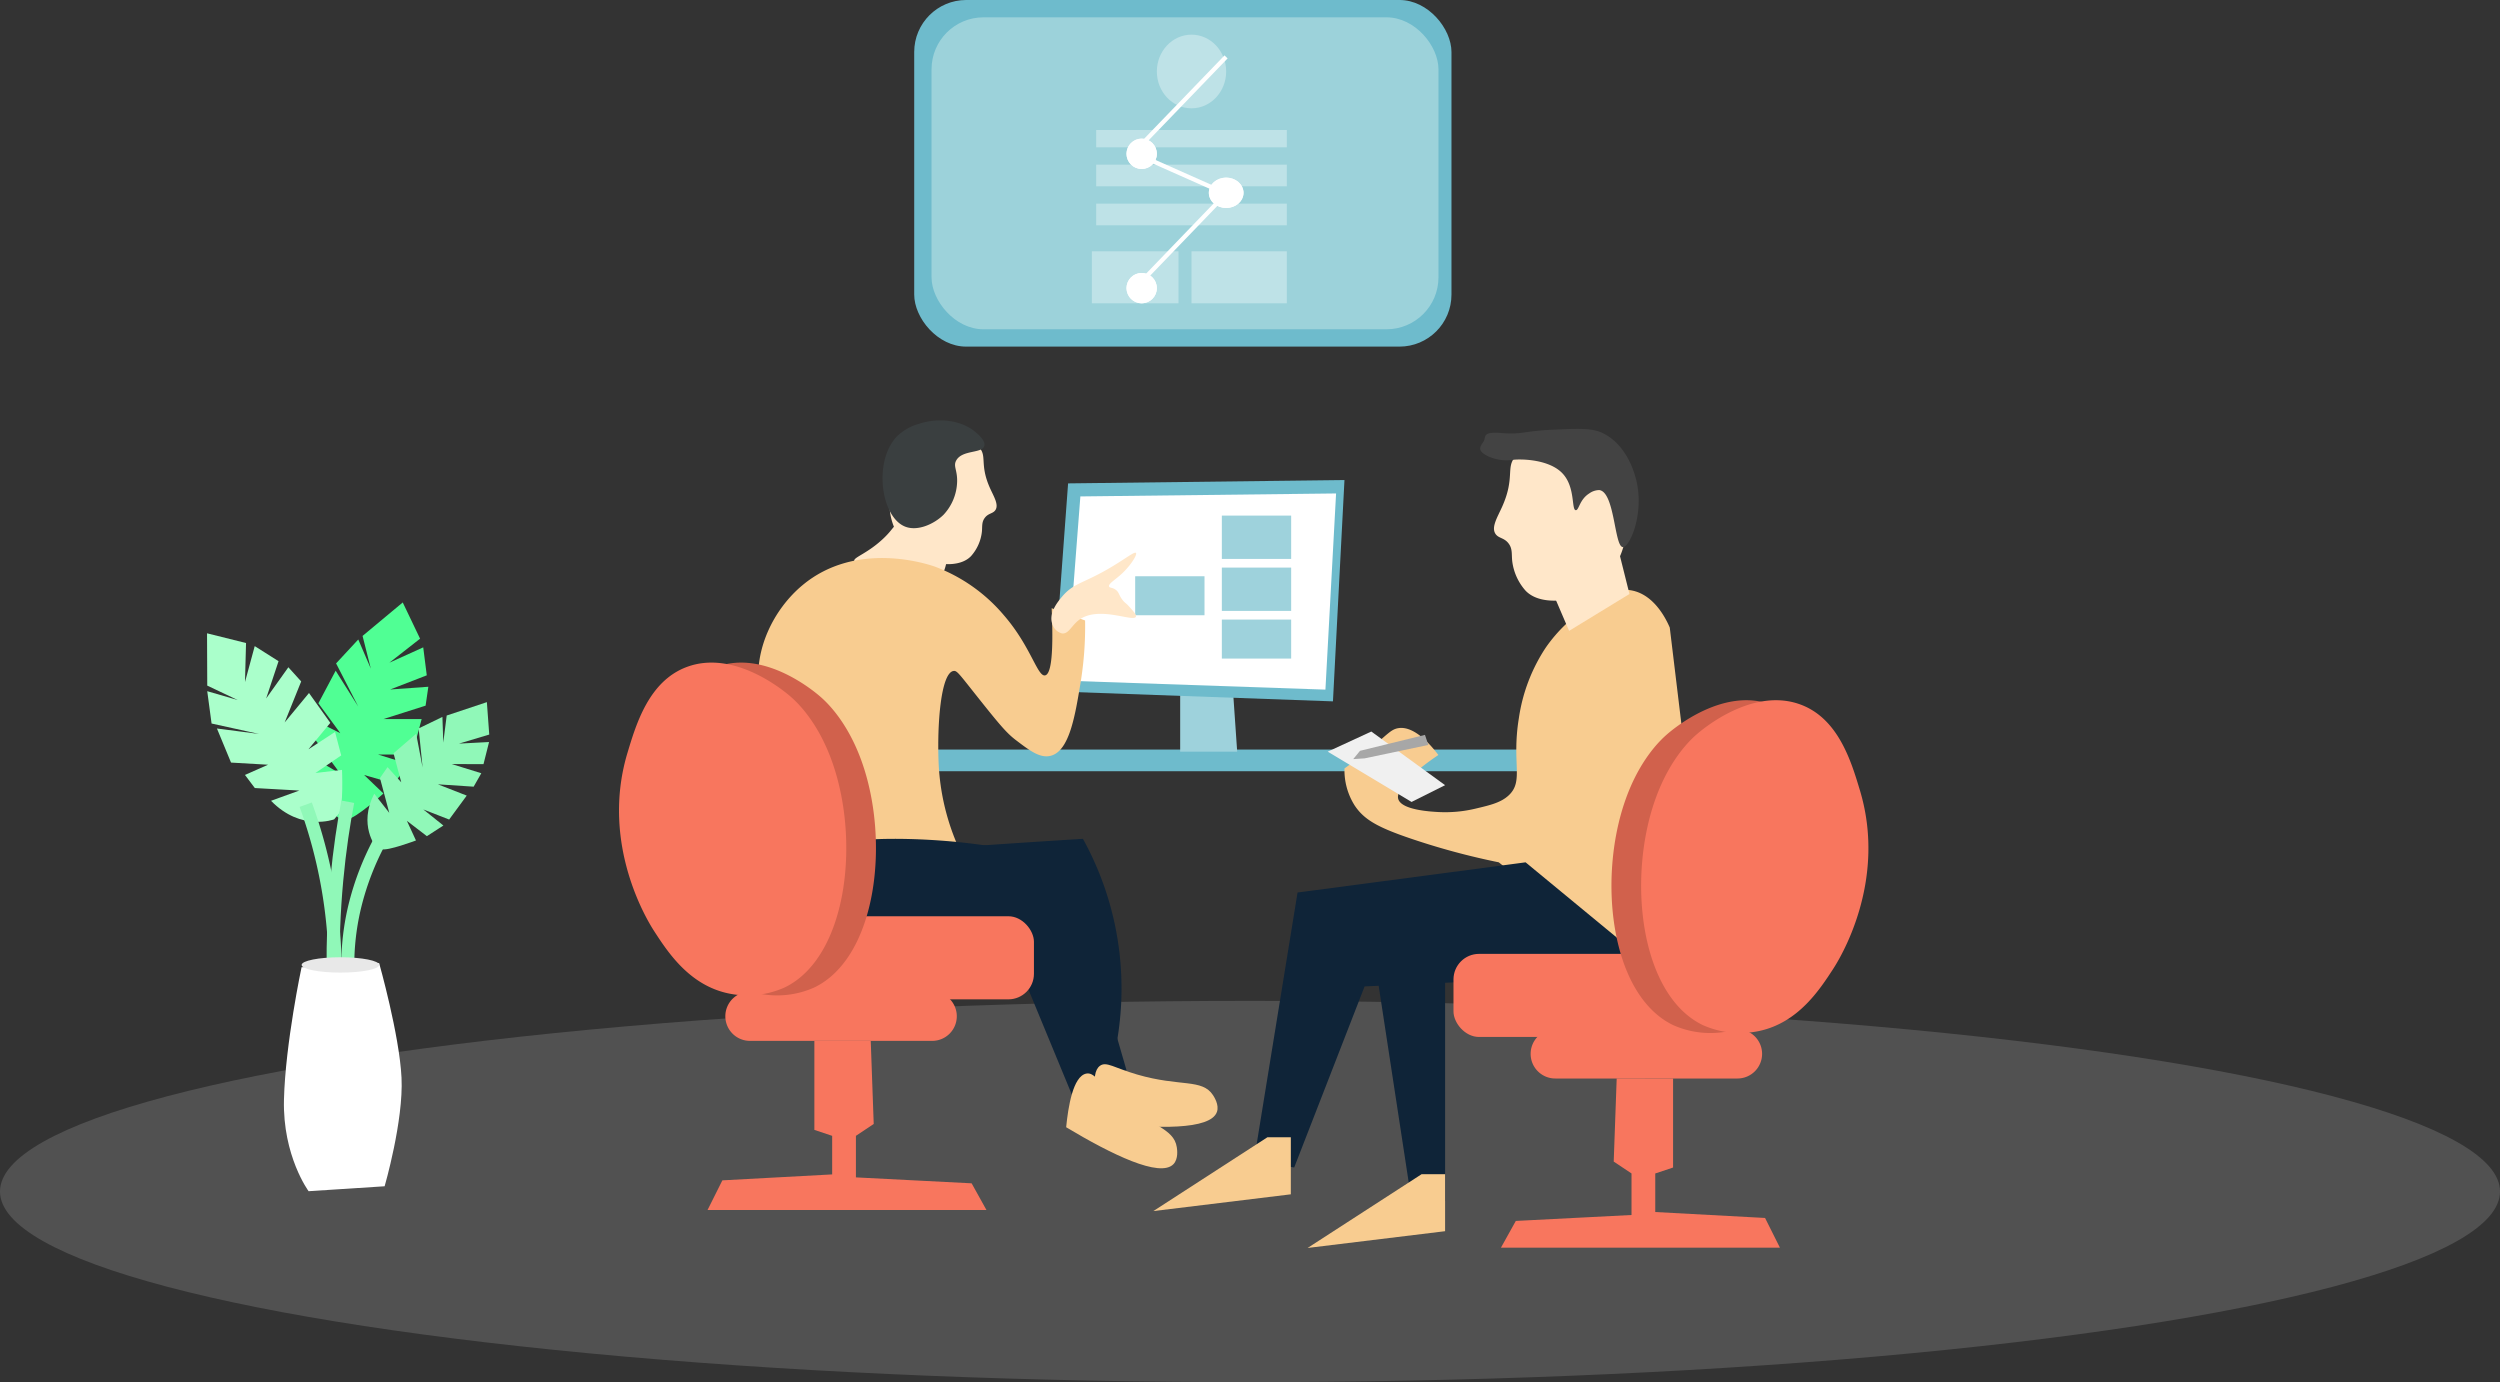 <svg xmlns="http://www.w3.org/2000/svg" width="577" height="319" viewBox="0 0 577 319">
  <rect x="0" y="0" width="577" height="319" fill="#333333" stroke="none"/>
  <g id="Group_5117" data-name="Group 5117" transform="translate(-746 -989.999)">
    <g id="Group_3384" data-name="Group 3384" transform="translate(-1116 -14536.891)">
      <ellipse id="Ellipse_450" data-name="Ellipse 450" cx="288.5" cy="44" rx="288.5" ry="44" transform="translate(1862 15757.89)" fill="#bebebe" opacity="0.216"/>
      <g id="Group_1212" data-name="Group 1212" transform="translate(1909.786 15665.933)">
        <path id="Path_5765" data-name="Path 5765" d="M1632.48,301.4s-7.056-3.988-5.983-13.959l5.983,3.528-6.094-8.284.878-3.682,5.216,2.608-5.062-6.9,3.988-7.517,5.216,8.284-5.118-9.971,5.118-5.522,2.9,6.728-1.909-7.547,9.274-7.728,4,8.365-7.092,5.546,7.819-3.546.818,6.455-8.456,3.273,8.819-.636-.636,4.364-9.729,3.091h8.82l-2.182,8.183h-7.91l7,2.182-3.273,4.546-6.91-2,4.455,4.273s-6.5,5.868-8.23,5.868" transform="translate(-1601.721 -251.437)" fill="#50ff94"/>
        <path id="Path_5766" data-name="Path 5766" d="M1594.135,312.164s-7.569,2.9-14.572-4.28l6.531-2.364-10.267-.579-2.279-3.023,5.333-2.359-8.546-.495-3.254-7.863,9.708,1.256-10.946-2.407-1-7.463,7.036,2.047-7.033-3.335-.05-12.072,9,2.244-.242,9,2.247-8.286,5.5,3.481-2.863,8.6,5.127-7.2,2.959,3.271-3.814,9.468,5.618-6.8,4.918,6.895L1588.2,296l6.141-4.007,1.419,5.419-5.943,4.053,6.131-.712s.38,8.752-.719,10.082" transform="translate(-1564.798 -262.104)" fill="#aaffcb"/>
        <path id="Path_5767" data-name="Path 5767" d="M1659.2,342.326s-4.144-5.089-.393-12.29l3.47,4.425-2.151-8.043,1.748-2.517,3.163,3.5-1.781-6.7,5.225-4.491,1.489,7.784-.918-9.028,5.488-2.654.2,5.93.787-6.253,9.272-3.091.549,7.487-6.983,2.09,6.942-.367-1.287,5.109-7.341-.026,6.837,2.122-1.767,3.1-8.247-.539,6.649,2.6-4.059,5.526-5.964-2.333,4.635,3.71-3.809,2.462-4.62-3.547,2.1,4.536s-6.635,2.505-7.936,2" transform="translate(-1620.216 -285.89)" fill="#90f8b8"/>
        <path id="Path_5768" data-name="Path 5768" d="M1621.668,367.99a112.559,112.559,0,0,1,6.778,40.1" transform="translate(-1598.893 -321.312)" fill="none" stroke="#90f8b8" stroke-miterlimit="10" stroke-width="3"/>
        <path id="Path_5769" data-name="Path 5769" d="M1640.827,366.3c-.95,4.974-1.891,11.045-2.541,18.075-.708,7.655-.889,14.492-.848,20.118" transform="translate(-1608.344 -320.297)" fill="none" stroke="#90f8b8" stroke-miterlimit="10" stroke-width="3"/>
        <path id="Path_5770" data-name="Path 5770" d="M1653.146,389.708a63.8,63.8,0,0,0-5.418,13.958,57.845,57.845,0,0,0-1.806,15.536" transform="translate(-1613.426 -334.333)" fill="none" stroke="#90f8b8" stroke-miterlimit="10" stroke-width="3"/>
        <path id="Path_5771" data-name="Path 5771" d="M1614.792,511.932s-6.011-8.124-5.687-21.123,4.062-30.57,4.062-30.57l17.906-.952s4.679,16.521,5.166,26.459-3.9,25.049-3.9,25.049Z" transform="translate(-1591.353 -376.046)" fill="#fff"/>
        <ellipse id="Ellipse_19" data-name="Ellipse 19" cx="8.953" cy="1.77" rx="8.953" ry="1.77" transform="translate(21.833 81.893)" fill="#e8e8e8"/>
      </g>
      <g id="Group_1220" data-name="Group 1220" transform="translate(2072.751 15527)">
        <rect id="Rectangle_880" data-name="Rectangle 880" width="124" height="80" rx="12" transform="translate(0.249 -0.111)" fill="#6ebbcc"/>
        <rect id="Rectangle_881" data-name="Rectangle 881" width="117" height="72" rx="12" transform="translate(4.249 3.889)" fill="rgba(248,255,248,0.34)"/>
      </g>
      <ellipse id="Ellipse_454" data-name="Ellipse 454" cx="8" cy="8.5" rx="8" ry="8.5" transform="translate(2129 15534.89)" fill="#fff" opacity="0.347"/>
      <rect id="Rectangle_2134" data-name="Rectangle 2134" width="22" height="12" transform="translate(2137 15584.89)" fill="#fff" opacity="0.347"/>
      <rect id="Rectangle_2135" data-name="Rectangle 2135" width="20" height="12" transform="translate(2114 15584.89)" fill="#fff" opacity="0.347"/>
      <rect id="Rectangle_2137" data-name="Rectangle 2137" width="44" height="4" transform="translate(2115 15556.89)" fill="#fff" opacity="0.347"/>
      <rect id="Rectangle_2138" data-name="Rectangle 2138" width="44" height="5" transform="translate(2115 15564.89)" fill="#fff" opacity="0.347"/>
      <rect id="Rectangle_2139" data-name="Rectangle 2139" width="44" height="5" transform="translate(2115 15573.89)" fill="#fff" opacity="0.347"/>
      <g id="Group_1223" data-name="Group 1223" transform="translate(2029.537 15625.886)">
        <rect id="Rectangle_1410" data-name="Rectangle 1410" width="140" height="5" transform="translate(43.463 74.003)" fill="#6ebbcc"/>
        <path id="Path_1795" data-name="Path 1795" d="M4859.931,3664.617v23.219h13.157l-1.548-22.445" transform="translate(-4755.083 -3613.349)" fill="#9ed2dc"/>
        <path id="Path_1772" data-name="Path 1772" d="M4822.671,3663.369l3.543-47.986,63.786-.773-2.658,51.081Z" transform="translate(-4747.234 -3602.813)" fill="#6ebbcc"/>
        <path id="Path_1773" data-name="Path 1773" d="M4826.593,3661.751l3.279-42.532,59.018-.686-2.459,45.277Z" transform="translate(-4748.06 -3603.64)" fill="#fff"/>
        <path id="Path_1774" data-name="Path 1774" d="M4959.057,3654.652a34.562,34.562,0,0,0-4.644,5.418,39.821,39.821,0,0,0-6.191,16.253c-1.7,10.434,1.191,14.487-2.322,17.8-1.809,1.707-4.341,2.3-7.739,3.1a29.931,29.931,0,0,1-8.514.773c-1.829-.1-8.677-.473-9.287-3.1a1.831,1.831,0,0,1,0-.774c.659-3.465,7.776-8.283,9.287-9.287-4.821-6.36-8.005-6.413-9.287-6.191-1.528.263-2.336,1.256-5.418,3.868-2.826,2.4-5.272,4.214-6.966,5.418a15.2,15.2,0,0,0,2.322,8.514c2.21,3.359,5.452,5.131,13.157,7.739a166.7,166.7,0,0,0,20.123,5.418l33.28,26.315a26.407,26.407,0,0,0,5.418-4.644c9.936-11.208,6.913-27.487,6.192-30.958q-2.708-22.445-5.418-44.889c-.725-1.7-3.38-7.361-8.513-8.514C4968.61,3645.582,4962.858,3651.044,4959.057,3654.652Z" transform="translate(-4765.204 -3609.575)" fill="#f8cc90"/>
        <path id="Path_1775" data-name="Path 1775" d="M4916.8,3754.825l8.514,55.727h7.74v-54.177" transform="translate(-4767.064 -3632.353)" fill="#0f2438"/>
        <path id="Path_1776" data-name="Path 1776" d="M4944.194,3726.39l-52.629,6.966-10.062,61.917,9.288,1.548,16.253-41.793,68.108-3.1" transform="translate(-4759.628 -3626.362)" fill="#0f2438"/>
        <path id="Path_1777" data-name="Path 1777" d="M4973.414,3654.963l-4.644-10.835,16.253-6.966,2.323,9.287" transform="translate(-4778.802 -3608.354)" fill="#ffe7c9"/>
        <path id="Path_1778" data-name="Path 1778" d="M4956.659,3607.17c-2.31,2.447-.044,4.825-3.1,11.61-1.084,2.411-2.515,4.657-1.548,6.191.705,1.122,2.052.868,3.1,2.322.86,1.2.632,2.355.774,3.868a12.5,12.5,0,0,0,3.1,6.966c2.9,3.029,8.476,2.517,11.609,1.548a15.842,15.842,0,0,0,6.151-3.695,17.757,17.757,0,0,0,5.458-11.784c.526-9.458-7.172-15.076-7.739-15.479C4968.835,3604.756,4960.08,3603.546,4956.659,3607.17Z" transform="translate(-4774.416 -3600.79)" fill="#ffe7c9"/>
        <path id="Path_1779" data-name="Path 1779" d="M4955.035,3606.818a9.43,9.43,0,0,1-1.282.1,10.872,10.872,0,0,1-4.136-.878c-2.866-1.324-1.961-2.282-1.159-3.506.639-.971-.577-2.342,4.254-1.912,4.455.395,5.172-.487,11.61-.774,6.12-.273,9.179-.41,11.609.774,5.746,2.8,7.436,9.613,7.739,10.835,1.923,7.754-1.523,15.59-3.1,15.479-1.961-.138-1.833-12.679-5.418-13.157a4,4,0,0,0-2.322.774c-2.261,1.415-2.368,3.888-3.1,3.868-1.063-.027-.049-5.323-3.1-8.514C4963.5,3606.62,4956.955,3606.55,4955.035,3606.818Z" transform="translate(-4773.566 -3599.665)" fill="#434343"/>
        <path id="Path_1780" data-name="Path 1780" d="M4922.424,3704.4l-19.349-11.609,10.062-4.644,17.027,12.383Z" transform="translate(-4764.173 -3618.306)" fill="#f0f0f0"/>
        <path id="Path_1781" data-name="Path 1781" d="M4912.1,3692.806l-1.565,1.913,2.625-.171,14.706-3.1q-.387-1.162-.775-2.323Z" transform="translate(-4765.745 -3618.512)" fill="#a7a7a7"/>
        <path id="Path_1782" data-name="Path 1782" d="M4878.4,3806.793l-26.314,17.028,31.731-3.868v-13.16Z" transform="translate(-4753.431 -3643.301)" fill="#f8cc90"/>
        <path id="Path_1783" data-name="Path 1783" d="M4923.505,3817.579l-26.314,17.027,31.731-3.868v-13.16Z" transform="translate(-4762.933 -3645.573)" fill="#f8cc90"/>
        <path id="Path_1784" data-name="Path 1784" d="M4783.7,3621.333c-1.2.56-1.093,1.14-3.1,3.1-3.8,3.709-7.21,4.563-6.966,5.418.187.654,2.144.012,5.418.773a26.408,26.408,0,0,1,6.966,3.1c3.365,1.857,3.667,2.476,4.644,2.322,2.662-.42,5.525-5.757,3.868-10.062C4792.818,3621.515,4786.883,3619.848,4783.7,3621.333Z" transform="translate(-4744.006 -3599.382)" fill="#ffe7c9"/>
        <path id="Path_1785" data-name="Path 1785" d="M4804.637,3598.629c1.869,1.981.036,3.907,2.506,9.4.879,1.952,2.037,3.768,1.254,5.013-.571.908-1.665.7-2.507,1.88-.7.975-.513,1.906-.627,3.133a10.125,10.125,0,0,1-2.506,5.64c-2.351,2.452-6.862,2.038-9.4,1.254a14.09,14.09,0,0,1-9.4-12.534c-.425-7.656,5.806-12.209,6.266-12.533C4794.778,3596.675,4801.867,3595.695,4804.637,3598.629Z" transform="translate(-4746.177 -3594.342)" fill="#ffe7c9"/>
        <path id="Path_1787" data-name="Path 1787" d="M18.324,1.425C10.108,4.25,2.6,11.3.523,20c-.846,3.539-.531,6.252,0,10.835,1.25,10.782,4.67,11.84,6.966,24A102.152,102.152,0,0,1,9.037,69.536c.128,3.358.087,6.251,0,8.514l21.671-3.1a53.537,53.537,0,0,1,2.323-24c2.833-8.418,7.933-19.247,10.835-18.575.689.158.9.883,2.322,5.418,3.167,10.108,3.925,12.3,5.418,14.705,1.994,3.217,3.631,5.92,6.192,6.192,4.388.473,8.463-6.477,12.383-13.158a79.977,79.977,0,0,0,6.191-13.157L70.18,26.965C66.3,38.629,64.317,41.086,63.214,40.9c-1.776-.3-.666-7.357-3.868-16.253A38.477,38.477,0,0,0,48.511,8.391C46.973,7.089,33.639-3.841,18.324,1.425Z" transform="translate(0 41.354) rotate(-21)" fill="#f8cc90"/>
        <path id="Path_1788" data-name="Path 1788" d="M4781.489,3722.622c-.015-.334,7.771-1.131,39.472-3.1a71.4,71.4,0,0,1,6.966,51.082c-2.224-18.245-7.859-37.673-22.444-44.889C4794.637,3720.352,4781.51,3723.056,4781.489,3722.622Z" transform="translate(-4738.558 -3624.916)" fill="#0f2438"/>
        <path id="Path_1789" data-name="Path 1789" d="M4752.526,3724.168c-5.3,7.232,1.674,19.765,2.322,20.9l42.567-1.548,14.706,35.6,12.383-6.192-13.931-47.986a150.11,150.11,0,0,0-38.7-5.418C4758.508,3719.446,4754.618,3721.31,4752.526,3724.168Z" transform="translate(-4732.041 -3624.914)" fill="#0f2438"/>
        <path id="Path_1790" data-name="Path 1790" d="M4831.237,3788.154c-3.072.6-4.191,7.757-4.644,12.383,10.419,6.246,21.676,11.761,24.768,8.514,1.168-1.227.849-3.368.774-3.868-.682-4.569-6.123-4.865-13.931-11.609C4833.993,3789.936,4833.012,3787.809,4831.237,3788.154Z" transform="translate(-4748.06 -3639.366)" fill="#f8cc90"/>
        <path id="Path_1791" data-name="Path 1791" d="M4836.165,3785.781c-2.546,1.819-.587,8.8.923,13.193,12.07,1.351,24.6,1.687,26.064-2.552.552-1.6-.632-3.416-.9-3.841-2.519-3.873-7.59-1.88-17.5-4.768C4839.412,3786.257,4837.635,3784.731,4836.165,3785.781Z" transform="translate(-4749.817 -3638.801)" fill="#f8cc90"/>
        <rect id="Rectangle_1411" data-name="Rectangle 1411" width="16" height="9" transform="translate(94.463 34.003)" fill="#9ed2dc"/>
        <rect id="Rectangle_1411-2" data-name="Rectangle 1411" width="16" height="10" transform="translate(114.463 20.003)" fill="#9ed2dc"/>
        <rect id="Rectangle_1411-3" data-name="Rectangle 1411" width="16" height="10" transform="translate(114.463 32.003)" fill="#9ed2dc"/>
        <rect id="Rectangle_1411-4" data-name="Rectangle 1411" width="16" height="9" transform="translate(114.463 44.003)" fill="#9ed2dc"/>
        <path id="Path_1794" data-name="Path 1794" d="M4832.437,3665.168c-.795-2.519,1.467-5.184,2.322-6.191,2.767-3.262,4.9-2.925,11.609-6.966,3.281-1.973,5.089-3.453,5.418-3.1.358.389-1.169,2.81-3.1,4.644-1.652,1.572-3.315,2.447-3.1,3.1.132.383.743.17,1.548.775s.646,1.151,1.548,2.322c.582.755.731.635,1.548,1.548,1.053,1.173,1.7,1.895,1.548,2.322-.5,1.375-8.607-2.668-13.157.774-1.718,1.3-2.368,3.246-3.868,3.1A3.2,3.2,0,0,1,4832.437,3665.168Z" transform="translate(-4757.149 -3620.29)" fill="#ffe7c9"/>
      </g>
      <path id="Path_6099" data-name="Path 6099" d="M611.128,1116.811c-.754,1.347.27,2.177.2,4.9a11.619,11.619,0,0,1-3.138,7.648c-2.093,2.07-5.9,3.879-8.825,2.746-5.661-2.19-7.378-15.1-1.966-20.793a11.716,11.716,0,0,1,5.1-2.936c4.368-1.465,9.719-.987,13.14,1.961.659.568,2.3,1.98,1.961,3.138C617.085,1115.258,612.522,1114.319,611.128,1116.811Z" transform="translate(1471.577 14516.341)" fill="#3a3f40"/>
      <rect id="Rectangle_1373" data-name="Rectangle 1373" width="64.377" height="19.176" rx="5.897" transform="translate(2036.257 15738.361)" fill="#f8765e"/>
      <path id="Rectangle_1374" data-name="Rectangle 1374" d="M8285.168,3679.266h42.05a5.684,5.684,0,0,1,5.685,5.685h0a5.684,5.684,0,0,1-5.685,5.684h-42.05a5.685,5.685,0,0,1-5.686-5.684h0A5.685,5.685,0,0,1,8285.168,3679.266Z" transform="translate(-6250.074 12076.49)" fill="#f8765e"/>
      <path id="Path_1733" data-name="Path 1733" d="M8300.249,3690.032v20.546l4.108,1.371v8.9l-25.341,1.37-3.425,6.85h64.378l-3.424-6.164-26.707-1.37v-9.588l4.109-2.738-.687-19.177" transform="translate(-6250.293 12077.095)" fill="#f8765e"/>
      <path id="Path_1715" data-name="Path 1715" d="M8287.956,3683.7c-9.029-1.914-13.986-9.552-17.121-14.382-1.352-2.086-12.517-19.911-6.165-41.092,2.021-6.739,4.981-16.61,13.7-19.862,11.029-4.114,22.559,5.62,23.971,6.848,1.384,1.2,6.251,5.654,9.589,15.067,6.52,18.39,3.433,45.088-10.958,52.049A21.07,21.07,0,0,1,8287.956,3683.7Z" transform="translate(-6251.014 12072.464)" fill="#d1614c"/>
      <path id="Path_1716" data-name="Path 1716" d="M8281.47,3683.7c-9.029-1.914-13.986-9.552-17.122-14.382-1.351-2.086-12.514-19.911-6.164-41.092,2.021-6.739,4.981-16.61,13.7-19.862,11.028-4.114,22.557,5.62,23.971,6.848,1.383,1.2,6.25,5.654,9.588,15.067,6.521,18.39,3.434,45.088-10.958,52.049A21.071,21.071,0,0,1,8281.47,3683.7Z" transform="translate(-6251.376 12072.464)" fill="#f8765e"/>
      <g id="Group_1224" data-name="Group 1224" transform="translate(2197.465 15688.506)">
        <rect id="Rectangle_1373-2" data-name="Rectangle 1373" width="64.377" height="19.177" rx="5.897" transform="translate(0 58.538)" fill="#f8765e"/>
        <path id="Rectangle_1374-2" data-name="Rectangle 1374" d="M8327.217,3679.266h-42.05a5.685,5.685,0,0,0-5.686,5.685h0a5.685,5.685,0,0,0,5.686,5.684h42.05a5.684,5.684,0,0,0,5.685-5.684h0A5.684,5.684,0,0,0,8327.217,3679.266Z" transform="translate(-8261.676 -3603.333)" fill="#f8765e"/>
        <path id="Path_1733-2" data-name="Path 1733" d="M8315.313,3690.032v20.546l-4.108,1.371v8.9l25.341,1.369,3.425,6.85h-64.378l3.424-6.164,26.707-1.37v-9.588l-4.109-2.738.687-19.177" transform="translate(-8264.634 -3602.729)" fill="#f8765e"/>
        <path id="Path_1715-2" data-name="Path 1715" d="M8289.956,3683.7c9.03-1.914,13.987-9.552,17.122-14.382,1.352-2.087,12.516-19.911,6.164-41.093-2.021-6.739-4.98-16.61-13.7-19.862-11.03-4.114-22.559,5.62-23.971,6.848-1.385,1.2-6.252,5.654-9.589,15.067-6.52,18.39-3.433,45.088,10.958,52.049A21.068,21.068,0,0,0,8289.956,3683.7Z" transform="translate(-8226.266 -3607.359)" fill="#d1614c"/>
        <path id="Path_1716-2" data-name="Path 1716" d="M8283.47,3683.7c9.029-1.914,13.987-9.552,17.122-14.382,1.351-2.087,12.515-19.911,6.164-41.093-2.021-6.739-4.981-16.61-13.7-19.862-11.028-4.114-22.557,5.62-23.971,6.848-1.383,1.2-6.25,5.654-9.588,15.067-6.521,18.39-3.434,45.088,10.959,52.049A21.068,21.068,0,0,0,8283.47,3683.7Z" transform="translate(-8212.93 -3607.359)" fill="#f8765e"/>
      </g>
      <g id="Ellipse_456" data-name="Ellipse 456" transform="translate(2122 15558.89)" fill="#fff" stroke="#fff" stroke-width="1">
        <circle cx="3.5" cy="3.5" r="3.5" stroke="none"/>
        <circle cx="3.5" cy="3.5" r="3" fill="none"/>
      </g>
      <g id="Ellipse_457" data-name="Ellipse 457" transform="translate(2141 15567.89)" fill="#fff" stroke="#fff" stroke-width="1">
        <ellipse cx="4" cy="3.5" rx="4" ry="3.5" stroke="none"/>
        <ellipse cx="4" cy="3.5" rx="3.5" ry="3" fill="none"/>
      </g>
      <g id="Ellipse_458" data-name="Ellipse 458" transform="translate(2122 15589.89)" fill="#fff" stroke="#fff" stroke-width="1">
        <circle cx="3.5" cy="3.5" r="3.5" stroke="none"/>
        <circle cx="3.5" cy="3.5" r="3" fill="none"/>
      </g>
      <line id="Line_585" data-name="Line 585" x1="21.312" y2="22.101" transform="translate(2123.663 15540.024)" fill="none" stroke="#fff" stroke-width="1"/>
      <line id="Line_586" data-name="Line 586" x1="21.312" y1="9.472" transform="translate(2123.663 15562.125)" fill="none" stroke="#fff" stroke-width="1"/>
      <line id="Line_587" data-name="Line 587" x1="20.523" y2="21.312" transform="translate(2124.452 15571.597)" fill="none" stroke="#fff" stroke-width="1"/>
    </g>
  </g>
</svg>

